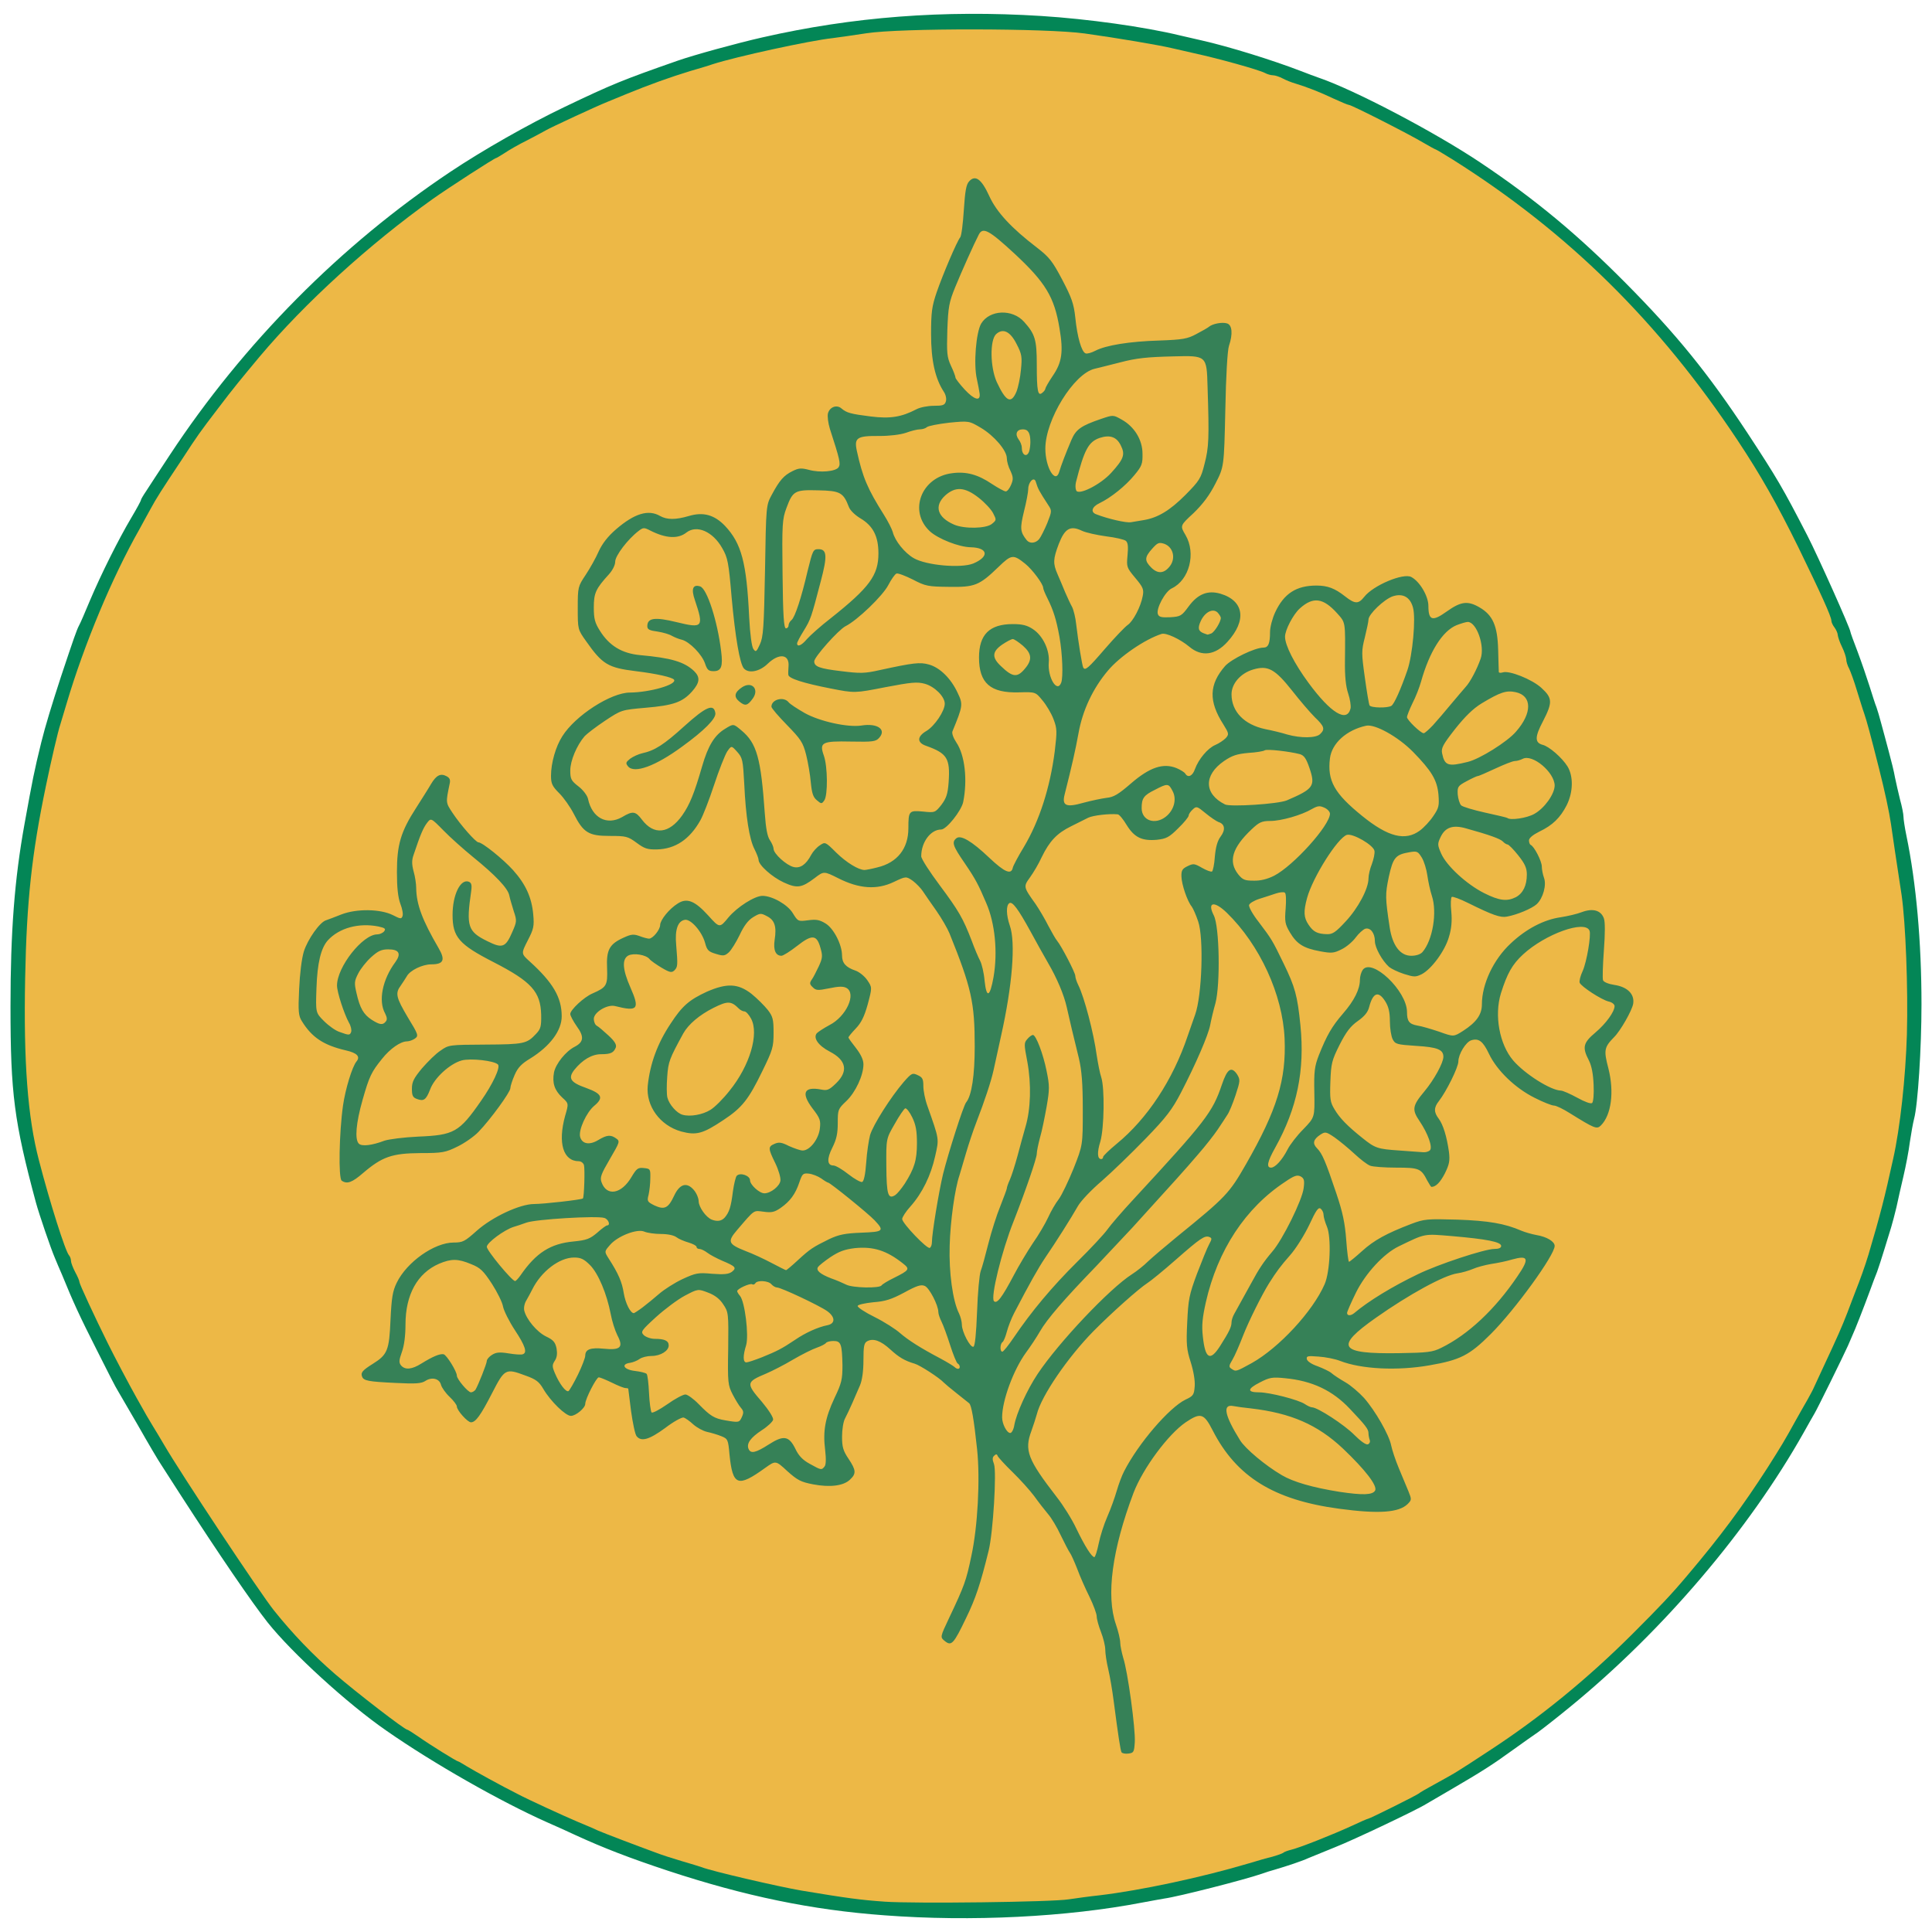 <svg clip-rule="evenodd" fill-rule="evenodd" stroke-linejoin="round" stroke-miterlimit="2" viewBox="0 0 10240 10240" xmlns="http://www.w3.org/2000/svg"><path d="m4687.2 10151.5c-384.47-28.1-737.45-101.2-1146.65-236.07-203.47-67.44-340.62-120.28-490.13-188.85-33.72-15.74-102.3-47.22-151.76-68.58-245.07-109.04-601.43-311.39-849.87-484.51-206.84-142.77-501.37-412.57-629.53-573.32-84.31-106.8-257.43-359.74-464.276-680.12-41.594-65.2-87.685-136.02-101.175-157.38-14.614-21.36-69.698-114.67-122.533-207.97-53.96-92.18-102.299-176.5-107.92-185.49-6.745-8.99-56.208-105.67-110.168-213.59-92.181-182.11-124.782-252.94-184.362-399.08-13.49-30.35-30.352-70.82-38.222-89.93-21.359-49.46-82.063-227.08-100.05-292.28-115.789-430.56-134.899-578.94-134.899-1039.85 0-396.83 21.359-674.5 74.194-966.78 43.843-241.69 50.588-276.54 88.809-432.8 21.359-86.56 56.208-200.1 104.547-348.49 68.574-205.72 83.188-247.32 95.554-270.92 6.745-11.25 32.6-71.95 58.456-133.78 59.581-140.52 151.762-324.88 219.212-438.42 28.104-47.22 50.587-88.81 50.587-93.31 0-3.37 12.366-24.73 26.98-46.09 14.614-22.48 70.822-109.04 125.906-192.23 390.08-592.43 908.32-1115.17 1488.39-1501.879 171.99-114.664 409.19-249.564 601.43-341.745 258.55-123.658 312.51-145.017 601.42-246.191 86.56-30.353 315.89-93.306 449.67-123.658 478.89-109.044 958.91-146.141 1478.27-113.54 247.31 15.738 546.34 57.332 736.32 103.423 28.11 6.745 78.69 17.986 112.42 25.855 145.02 32.601 376.59 104.547 528.35 163.004 33.73 13.49 74.2 28.104 89.94 33.724 187.73 62.953 620.53 290.034 863.35 453.037 290.04 194.48 512.62 379.97 766.68 636.27 268.68 270.93 437.3 478.9 646.39 795.91 156.26 238.32 186.61 290.04 317.02 542.97 55.08 106.8 228.2 493.51 228.2 510.37 0 3.37 16.86 50.59 38.22 105.67 20.24 53.96 48.34 136.03 62.96 182.12 14.61 46.09 30.35 96.67 37.09 112.41 5.62 15.74 16.87 53.96 24.74 84.31 8.99 31.48 25.85 96.68 39.34 146.15 13.5 49.46 29.2 112.41 33.7 140.52 5.6 28.1 18 80.93 27 118.03 10.1 35.98 18 76.44 18 89.94 0 12.36 6.7 58.45 15.7 101.17 51.7 249.56 79.8 563.2 79.8 893.71 0 231.57-19.1 532.85-39.3 607.04-5.6 21.36-15.7 77.57-22.5 123.66-5.6 46.09-21.3 127.03-33.7 179.87-12.4 52.83-29.2 125.9-37.1 164.13-9 37.09-21.4 85.43-28.1 106.79-6.8 21.36-22.5 74.2-35.98 116.91-13.49 43.85-30.36 96.68-38.22 118.04-9 21.36-25.86 67.45-38.23 101.17-32.6 88.81-82.06 214.72-92.18 234.95-4.49 10.12-15.73 35.98-24.73 57.34-23.61 52.83-164.13 338.37-177.62 359.73-5.62 8.99-31.47 55.08-57.33 101.17-290.03 514.87-743.07 1047.72-1234.33 1450.17-76.44 62.95-156.25 124.78-175.37 138.27-20.23 13.49-78.69 55.09-130.4 92.18-110.17 79.82-165.25 114.67-324.88 207.97-65.2 38.22-125.91 73.07-134.9 78.69-49.46 31.48-391.21 193.36-483.39 229.33-58.46 23.61-121.41 49.47-140.52 57.34-33.72 15.73-114.66 42.71-179.87 61.82-17.98 4.5-48.33 14.62-67.45 21.36-94.42 32.6-442.92 121.43-517.11 131.53-17.99 3.4-71.95 12.4-118.04 21.4-396.82 76.4-903.82 102.3-1365.85 67.4zm944.29-118c43.85-6.8 119.16-16.9 168.63-22.5 209.09-23.62 536.22-94.44 786.91-168.64 43.84-13.49 98.93-29.22 123.66-34.85 23.61-6.74 49.46-15.73 56.21-20.23 5.62-5.62 25.85-12.37 43.84-16.86 46.09-11.24 221.46-80.94 319.26-125.91 44.97-21.36 84.31-38.22 87.68-38.22 7.87 0 254.06-122.53 268.68-133.78 5.62-5.62 41.59-25.85 78.69-46.08 123.66-68.58 106.8-57.34 303.52-186.62 360.86-236.07 762.19-591.3 1039.85-921.81 176.5-207.97 293.41-366.47 426.06-572.2 71.95-113.54 88.81-140.52 150.64-252.93 19.11-33.73 46.09-82.07 60.7-106.8 13.49-24.73 29.23-52.83 32.6-61.83 4.5-8.99 26.98-57.33 49.47-106.79 82.06-175.37 98.92-214.72 129.27-292.28 15.74-42.72 37.1-96.68 44.97-118.04 22.48-56.21 49.46-131.53 67.45-191.11 62.95-212.46 85.44-301.27 130.4-505.87 33.72-149.51 65.22-430.55 71.92-629.53 7.9-221.46-5.6-557.58-27-702.6-29.2-192.23-48.29-319.26-56.16-376.59-8.99-61.83-33.72-177.62-62.95-292.29-46.09-183.23-66.33-256.31-78.69-292.28-7.87-21.36-24.74-77.57-39.35-123.66-13.49-46.09-32.6-97.8-40.47-114.66-8.99-15.74-15.74-38.22-15.74-50.59-1.12-11.24-10.11-40.47-22.48-65.2s-21.36-52.84-22.48-62.95c0-9-7.87-26.98-16.87-39.35-8.99-11.24-16.86-28.1-16.86-35.97 0-22.48-56.21-145.02-175.37-390.09-112.41-228.2-198.97-381.09-320.38-564.32-417.07-628.41-898.21-1103.93-1512-1490.641-47.21-29.229-86.56-52.836-88.81-52.836s-31.47-15.738-64.07-34.849c-76.45-46.091-382.22-201.225-395.71-201.225-5.62 0-42.72-15.738-82.06-33.725-73.07-34.849-137.15-59.58-202.35-79.815-20.24-5.621-50.59-17.987-67.45-26.98-16.87-8.993-40.47-16.862-51.71-16.862-11.25 0-30.36-5.621-42.72-12.366-32.6-16.862-245.07-76.443-375.47-104.547-37.1-8.993-89.93-20.235-118.04-26.98-66.32-15.738-284.41-52.835-460.9-77.567-197.86-28.104-915.07-28.104-1090.44-1.124-65.2 10.117-146.14 21.359-179.87 25.856-116.91 12.365-510.37 97.802-635.15 138.271-17.98 6.745-71.94 22.484-118.03 35.973-106.8 32.601-216.97 71.947-342.87 123.658-24.73 10.118-67.45 28.104-95.56 39.346-59.58 23.607-301.27 136.023-326 150.637-9 5.621-53.96 29.229-98.93 52.836-46.09 22.483-100.05 53.96-121.41 68.574-21.36 13.49-41.59 25.855-43.84 25.855-8.99 0-255.19 159.631-336.13 216.961-337.24 240.57-678.99 551.97-917.31 835.25-95.56 114.67-140.52 168.63-220.34 274.3-101.17 132.65-104.54 137.15-191.104 269.8-109.044 164.13-136.024 205.72-167.5 264.18-16.863 31.47-43.842 78.69-58.457 106.79-146.14 257.43-293.406 611.55-385.587 921.81-13.49 46.09-29.228 96.68-33.725 112.42-19.11 55.08-77.567 320.38-111.292 500.25-86.56 460.91-103.422 1198.36-35.973 1574.95 22.484 128.16 25.856 143.89 68.574 302.4 33.725 123.66 112.416 357.48 124.782 369.85 5.621 6.74 10.117 19.11 10.117 29.23 0 8.99 10.118 35.97 22.484 59.58 12.365 22.48 22.483 46.09 22.483 52.83 0 10.12 80.939 184.37 148.389 320.39 34.849 70.82 112.416 218.09 154.01 292.28 21.359 37.1 44.967 79.82 53.96 95.55 8.993 15.74 24.731 41.6 34.849 58.46 10.117 15.74 35.973 59.58 57.332 95.56 88.809 152.88 509.248 786.91 582.318 877.96 98.92 123.66 206.84 236.08 323.76 337.25 114.66 98.93 368.72 294.53 382.21 294.53 3.37 0 30.35 16.87 59.58 37.1 64.08 44.97 203.47 131.53 211.34 131.53 2.25 0 23.61 12.36 47.22 26.98 37.1 22.48 180.99 102.3 268.67 146.14 57.33 30.35 243.95 115.79 318.14 147.26 40.47 16.86 88.81 37.1 106.8 46.09 33.72 14.62 198.97 77.57 303.52 115.79 31.48 12.37 94.43 32.6 140.52 46.09s94.43 28.11 106.79 32.6c50.59 20.24 403.58 102.3 528.36 123.66 242.82 40.52 312.52 49.42 438.42 58.42 168.63 11.3 812.77 2.3 910.57-12.3z" fill="#038656" fill-rule="nonzero"/><path d="m4687.28 10079.1c-125.91-9-195.6-18-438.42-58.5-124.79-21.32-477.77-103.38-528.36-123.61-12.36-4.5-60.7-19.11-106.79-32.6s-109.05-33.73-140.53-46.09c-104.54-38.23-269.79-101.18-303.52-115.79-17.98-9-66.32-29.23-106.79-46.09-74.2-31.48-260.81-116.92-318.14-147.27-87.68-43.84-231.58-123.66-268.68-146.14-23.6-14.61-44.96-26.98-47.21-26.98-7.87 0-147.26-86.56-211.34-131.53-29.23-20.23-56.21-37.09-59.58-37.09-13.49 0-267.55-195.61-382.22-294.53-116.91-101.18-224.83-213.59-323.76-337.25-73.07-91.06-493.503-725.09-582.311-877.97-21.359-35.97-47.215-79.82-57.333-95.56-10.117-16.86-25.855-42.71-34.849-58.45-8.993-15.74-32.6-58.46-53.959-95.56-41.594-74.19-119.161-221.45-154.01-292.28-67.45-136.02-148.39-310.27-148.39-320.38 0-6.75-10.117-30.36-22.483-52.84-12.366-23.61-22.483-50.59-22.483-59.58 0-10.12-4.497-22.48-10.117-29.23-19.111-19.11-102.299-282.16-159.631-503.62-59.581-227.08-82.064-521.61-73.071-967.9 7.869-404.7 34.849-656.51 110.168-1017.37 28.104-136.02 64.077-290.03 76.443-326.01 4.497-15.74 20.235-66.32 33.725-112.41 92.181-310.27 239.446-664.38 385.587-921.81 14.614-28.11 41.594-75.32 58.456-106.8 31.477-58.46 58.457-100.05 167.5-264.18 86.558-132.65 89.938-137.15 191.108-269.8 79.82-105.67 124.78-159.63 220.33-274.29 238.33-283.29 580.07-594.68 917.32-835.25 80.94-57.336 327.13-216.967 336.13-216.967 2.24 0 22.48-12.365 43.84-25.855 21.36-14.614 75.32-46.091 121.41-68.574 44.96-23.608 89.93-47.215 98.92-52.836 24.73-14.614 266.43-127.03 326.01-150.637 28.1-11.242 70.82-29.228 95.55-39.346 125.91-51.711 236.08-91.057 342.87-123.658 46.09-13.49 100.05-29.228 118.04-35.973 124.78-40.47 518.24-125.906 635.15-138.272 33.73-4.496 114.66-15.738 179.87-25.855 176.49-28.104 958.91-26.98 1157.88 1.124 177.62 24.731 394.58 61.829 460.91 77.567 28.1 6.745 80.94 17.987 118.03 26.98 130.41 28.104 342.87 87.684 375.47 104.547 12.37 6.745 31.48 12.366 42.72 12.366s34.85 7.869 51.71 16.862c16.87 8.993 47.22 21.359 67.45 26.98 65.21 20.235 129.28 44.966 202.35 79.815 39.35 17.987 76.44 33.725 82.07 33.725 13.49 0 319.26 155.134 395.7 201.225 32.6 19.111 61.83 34.849 64.08 34.849s41.59 23.607 88.81 52.835c613.79 386.708 1094.93 862.228 1511.99 1490.638 121.41 183.24 207.97 336.12 320.39 564.33 119.16 245.07 175.37 367.6 175.37 390.08 0 7.87 7.87 24.73 16.86 35.98 8.99 12.36 16.86 30.35 16.86 39.34 1.13 10.12 10.12 38.22 22.49 62.95 12.36 24.74 21.36 53.96 22.48 65.21 0 12.36 6.74 34.85 15.74 50.58 7.87 16.87 26.98 68.58 40.47 114.67 14.61 46.09 31.47 102.3 39.34 123.66 12.37 35.97 32.6 109.04 78.69 292.28 29.23 114.66 54.01 230.45 62.91 292.28 7.9 58.45 29.3 198.98 56.3 376.59 21.3 147.27 34.8 493.51 28.1 738.58-6.8 227.08-36 496.88-73.1 661-44.98 204.6-67.46 293.41-130.41 505.88-17.99 59.58-44.97 134.9-67.45 191.1-7.87 21.36-29.23 75.32-44.97 118.04-30.35 77.57-47.21 116.91-129.28 292.28-22.48 49.47-44.96 97.8-49.46 106.8-3.37 8.99-19.11 37.09-32.6 61.83-14.62 24.73-41.6 73.07-60.71 106.79-61.83 112.42-78.69 139.4-150.63 252.94-132.65 205.72-249.57 364.23-426.06 572.19-83.19 98.93-142.77 161.89-291.16 310.27-240.57 239.45-487.88 440.67-748.69 611.55-196.73 129.28-179.87 118.03-303.52 186.61-37.1 20.23-73.07 40.47-78.7 46.09-14.61 11.24-260.8 133.77-268.67 133.77-3.37 0-42.72 16.87-87.68 38.22-97.81 44.97-273.17 114.67-319.27 125.91-17.98 4.5-38.22 11.24-43.84 16.86-6.74 4.5-32.6 13.49-56.21 20.24-24.73 5.62-79.81 21.36-123.65 34.85-252.94 75.32-575.57 143.87-792.54 169.77-52.83 5.6-125.9 15.7-163 21.3-86.56 14.6-816.14 23.6-978.02 12.4z" fill="#edb846" fill-rule="nonzero"/><path d="m5944.32 9287.47c-5.68-10.21-17.02-83.93-41.97-274.48-6.81-53.31-19.28-127.04-28.36-165.6-9.07-37.43-15.88-83.94-15.88-104.35 0-19.28-10.2-61.25-22.68-93.01s-22.69-69.19-22.69-82.8-17.01-60.11-38.56-104.35c-21.55-43.1-51.04-110.02-64.65-147.45-14.75-37.43-31.76-75.99-38.56-85.07-6.81-9.07-28.36-51.04-48.78-93-19.28-41.97-49.9-93.01-68.05-113.43-17.02-20.41-49.91-62.38-72.59-94.14-22.69-30.62-74.86-88.47-115.69-128.17-39.7-38.56-74.86-77.12-78.27-85.06-3.4-10.21-9.07-10.21-18.14-1.14-10.21 9.08-10.21 20.42-1.14 44.24 14.75 39.7-4.53 364.09-28.35 459.36-43.1 175.81-69.19 254.07-120.23 358.42-65.79 137.24-77.13 148.58-112.29 120.23-24.96-20.42-24.96-20.42 22.68-121.36 81.67-172.41 90.74-197.36 117.96-327.8 34.03-155.39 47.64-408.32 30.63-568.25-17.02-158.79-29.49-231.38-41.97-242.73-5.67-4.53-35.16-28.35-66.92-53.3-30.62-23.82-61.25-49.91-68.05-56.72-21.55-23.82-125.9-91.87-154.26-99.81-51.04-14.74-83.93-34.02-129.3-75.99-49.91-45.37-89.61-60.12-121.36-43.1-17.02 9.07-20.42 24.95-20.42 100.94 0 57.85-6.81 105.49-18.15 132.71-10.21 23.82-28.35 65.79-40.83 94.14-12.48 28.36-29.49 64.65-38.56 81.67-9.08 15.87-15.88 58.98-15.88 96.41 0 54.44 5.67 74.86 34.02 116.82 40.83 61.25 41.97 79.4 7.94 111.16-34.03 32.89-105.48 41.96-195.09 24.95-64.65-12.48-82.79-21.55-137.24-70.32-61.25-56.71-61.25-56.71-116.82-17.02-146.32 105.49-172.41 95.28-189.42-71.45-6.81-78.26-9.08-82.8-43.1-96.41-19.29-7.94-53.31-18.15-74.86-22.69-21.55-4.53-54.45-22.68-73.73-39.7-18.14-17.01-41.96-34.02-51.04-36.29-9.07-3.4-54.44 21.55-98.68 55.58-83.93 61.25-125.9 73.72-150.85 43.1-7.94-9.08-20.42-69.19-29.49-133.84-7.94-63.52-14.74-116.83-14.74-117.96-1.14-2.27-7.94-3.41-14.75-3.41-7.94 0-39.7-12.47-71.46-28.35-30.62-14.75-62.38-28.36-70.32-28.36-12.48 0-71.46 114.56-71.46 140.65 0 21.55-49.9 63.51-75.99 63.51-28.35 0-107.75-77.12-146.32-142.91-22.68-38.56-38.56-51.04-96.41-71.45-103.21-38.57-108.88-35.17-174.67 93-61.25 119.1-87.33 155.39-112.29 155.39-18.14 0-74.86-63.51-74.86-83.93 0-7.94-17.01-30.63-38.56-51.04-21.55-20.42-41.97-49.91-45.37-63.52-7.94-32.89-47.64-43.1-81.67-21.55-21.54 14.75-51.04 17.01-161.06 11.34-142.91-6.8-167.86-11.34-175.8-34.02-7.94-20.42 2.27-32.9 56.71-66.92 78.26-48.78 87.34-71.46 94.14-233.66 5.67-117.96 11.34-151.98 32.89-196.22 53.31-110.02 199.63-213.23 301.71-213.23 48.77 0 58.98-5.68 122.5-62.39 82.8-73.72 229.11-141.78 303.97-141.78 51.04 0 250.67-22.68 258.61-29.49 6.8-6.8 11.34-155.39 5.67-176.94-3.4-11.34-15.88-20.41-27.22-20.41-82.8 0-112.29-96.41-72.59-240.46 19.28-65.79 19.28-65.79-15.88-97.55-40.84-38.56-53.31-77.12-43.1-132.7 9.07-45.37 62.38-112.29 110.02-136.11 47.63-24.95 51.04-53.31 10.2-108.89-18.14-26.08-34.02-55.57-34.02-64.65 0-21.55 72.59-89.6 117.96-108.88 74.86-32.9 80.53-41.97 77.13-133.84-4.54-97.55 12.47-128.17 88.47-162.2 39.69-18.15 52.17-19.28 83.93-7.94 20.42 7.94 43.1 13.61 49.91 13.61 20.41 0 58.98-47.64 58.98-72.59 1.13-27.22 47.63-85.07 93-113.42 48.77-31.76 90.74-14.75 161.06 62.38 61.25 68.05 61.25 68.05 107.76 11.34 46.5-55.58 139.51-114.55 180.34-114.55 52.17 0 133.84 46.5 161.06 91.87 27.22 44.23 28.36 44.23 81.67 37.43 43.1-5.67 60.11-2.27 91.87 17.01 43.1 26.09 87.34 112.29 87.34 170.14 0 39.69 20.41 62.38 70.32 79.39 20.41 6.81 48.77 29.49 63.52 51.04 26.08 38.57 26.08 38.57 2.26 128.17-18.14 65.79-35.16 98.68-63.51 128.17-21.55 22.69-38.57 43.1-38.57 47.64 0 3.4 18.15 28.35 39.7 55.58 26.09 34.02 39.7 62.38 39.7 86.2 0 58.98-41.97 148.58-90.74 195.09-44.24 41.96-45.37 45.36-45.37 116.82 0 55.58-6.8 86.2-28.35 129.3-30.63 60.12-28.36 95.28 5.67 95.28 11.34 0 46.5 20.42 79.39 46.5 31.76 24.96 64.65 43.11 72.59 40.84 9.08-3.41 17.02-39.7 21.55-103.22 3.41-53.31 13.61-119.09 20.42-145.18 15.88-54.44 110.02-201.89 178.07-281.29 41.97-47.64 46.51-49.91 74.86-36.3 24.96 11.35 29.49 20.42 29.49 57.85 0 24.95 9.08 71.46 21.56 105.48 63.51 180.35 62.38 171.27 40.83 266.55-22.69 102.08-68.06 195.09-130.44 265.41-24.95 27.22-44.23 57.85-44.23 66.92 0 22.68 132.7 161.06 146.31 153.12 6.81-3.4 11.34-17.01 11.34-30.62 0-45.37 36.3-265.41 58.98-360.69 27.23-108.89 107.76-362.95 122.5-379.97 29.49-36.29 45.37-142.91 45.37-297.17 0-231.38-17.01-309.64-133.84-598.87-10.21-24.96-40.83-78.27-69.19-119.1-28.35-39.7-60.11-86.2-71.45-103.21-10.21-15.88-34.03-40.84-53.31-55.58-36.3-24.95-36.3-24.95-100.95 5.67-89.6 43.1-183.75 36.3-293.77-19.28-77.12-38.57-77.12-38.57-125.9-1.14-69.18 52.18-93 55.58-164.46 22.69-61.25-28.36-132.71-91.87-132.71-119.1 0-7.94-10.2-34.02-21.55-56.71-27.22-52.17-46.5-172.4-54.44-347.07-6.8-125.9-9.07-137.25-37.43-169-30.62-34.03-30.62-34.03-53.31-1.14-11.34 18.15-43.1 97.55-69.19 176.94-26.08 79.4-58.98 163.33-72.59 187.15-56.71 100.95-132.7 151.99-230.25 154.26-49.9 1.13-66.92-4.54-107.75-35.16-46.5-34.03-55.58-36.3-142.91-36.3-111.16 0-139.51-17.01-190.55-117.96-18.15-35.16-52.18-83.93-76-107.75-37.43-37.43-44.23-51.04-44.23-93.01 0-68.05 24.95-155.39 60.11-209.83 68.06-108.89 257.47-231.39 358.42-231.39 105.48-1.13 249.53-41.96 233.65-68.05-7.94-12.48-90.74-31.76-203.03-45.37-147.45-18.15-176.94-36.3-263.14-158.79-44.23-62.39-44.23-62.39-44.23-175.81 0-111.15 1.13-114.56 41.96-175.81 22.69-34.02 54.45-90.73 69.19-124.76 19.28-41.97 48.77-79.4 91.87-116.83 97.55-83.93 171.27-106.62 233.66-70.32 36.29 20.41 82.79 20.41 151.98 0 76-22.68 134.98-6.81 191.69 52.17 87.33 93.01 114.56 193.96 128.17 484.32 4.54 89.61 13.61 157.66 22.68 169 12.48 17.02 15.88 14.75 34.03-24.95s21.55-87.34 27.22-391.31c5.67-345.94 5.67-345.94 36.3-402.65 40.83-76 63.51-102.09 110.02-124.77 31.76-15.88 45.37-17.01 85.07-6.8 60.11 17.01 144.04 9.07 158.79-13.62 11.34-18.14 6.8-39.69-46.51-204.16-9.07-29.49-13.61-65.78-10.2-80.53 9.07-35.16 47.63-48.77 72.59-26.09 27.22 22.69 47.64 28.36 155.39 41.97 102.08 12.48 161.06 3.4 241.59-38.56 19.28-10.21 60.11-18.15 91.87-18.15 46.51 0 57.85-3.4 63.52-22.69 4.54-13.61 0-35.16-10.21-51.04-46.5-70.32-68.05-166.73-68.05-306.24 0-116.83 4.53-147.45 29.49-221.18 32.89-95.27 107.75-271.08 124.76-291.49 6.81-7.94 14.75-72.6 19.29-144.05 6.8-102.08 12.47-136.11 28.35-153.123 32.89-36.296 65.79-11.343 106.62 78.263 38.56 85.07 117.96 170.13 252.93 273.35 65.79 51.04 81.67 71.46 133.84 170.13 49.91 95.28 61.25 127.04 69.19 200.76 10.21 102.08 32.89 181.48 54.44 189.42 7.94 3.4 31.76-3.4 51.05-13.61 56.71-29.49 182.61-49.91 339.13-54.44 125.9-4.54 149.72-9.08 196.22-34.03 30.63-15.88 60.12-32.89 66.92-38.56 20.42-17.02 71.46-26.09 96.41-18.15 27.23 7.94 31.76 55.58 10.21 119.09-7.94 23.82-15.88 157.66-19.28 340.27-6.81 300.57-6.81 300.57-52.18 389.05-31.75 62.38-65.78 107.75-115.69 156.52-72.59 66.92-72.59 66.92-43.1 116.83 56.71 96.41 20.42 238.19-72.59 282.42-35.16 15.88-85.07 108.89-73.72 137.24 5.67 14.75 19.28 18.15 65.78 15.88 54.44-3.4 60.11-6.8 97.55-57.84 48.77-65.79 100.94-86.21 167.86-66.92 125.9 37.43 140.65 141.78 37.43 255.2-64.65 71.46-137.24 80.53-201.89 26.09-48.77-40.84-124.77-76-147.45-68.06-88.47 28.36-222.31 120.23-284.7 195.09-79.39 94.14-133.83 209.83-155.39 331.2-17.01 93-34.02 167.86-73.72 325.52-14.75 58.98 7.94 69.19 99.81 43.1 41.97-11.34 96.41-22.68 122.5-26.08 37.43-3.41 62.38-18.15 130.44-77.13 98.67-85.07 170.13-108.89 240.45-80.53 21.55 9.07 43.1 22.68 46.51 29.49 14.74 23.82 38.56 12.47 51.04-23.82 19.28-53.31 68.05-111.16 107.75-128.17 19.28-7.94 44.24-24.95 55.58-36.29 18.15-20.42 17.01-24.96-12.48-72.6-79.39-123.63-75.99-212.1 9.07-309.64 34.03-37.43 157.66-97.55 203.03-97.55 26.09 0 35.16-21.55 35.16-82.8 0-26.08 12.48-72.59 27.23-104.34 46.5-99.82 112.29-141.79 218.9-141.79 58.98 0 97.55 14.75 150.86 56.72 53.31 41.96 71.45 41.96 102.08 3.4 47.64-61.25 207.56-128.17 249.53-105.48 45.37 23.82 90.74 102.08 90.74 153.12 0 78.26 21.55 83.93 97.54 29.49 74.86-53.31 111.16-57.85 173.54-21.55 70.32 40.83 95.27 97.54 98.68 224.58 1.13 58.98 3.4 112.28 3.4 117.96 1.14 4.53 9.08 5.67 20.42 2.26 32.89-12.47 156.52 36.3 206.43 82.8 57.84 53.31 58.98 76 6.8 176.94-43.1 81.67-43.1 112.29-2.26 123.64 35.16 7.93 104.34 69.18 132.7 114.55 31.76 52.18 30.62 136.11-4.54 206.43-34.02 65.79-73.72 105.49-145.18 139.51-34.03 17.02-54.44 34.03-54.44 46.51 0 11.34 4.54 21.55 9.07 23.82 18.15 6.8 58.98 86.2 58.98 114.56 0 15.87 5.67 43.1 11.34 58.98 14.75 38.56-4.53 108.88-38.56 140.64-24.95 22.69-102.08 55.58-157.66 65.79-34.02 6.8-75.99-7.94-204.16-71.46-43.1-21.55-82.8-36.3-88.47-32.89-4.54 3.4-6.81 38.56-2.27 77.12 4.54 49.91 1.14 90.74-12.48 134.98-20.41 72.59-91.87 170.13-144.04 197.36-32.9 15.87-39.7 15.87-94.14-1.14-31.76-10.21-66.92-27.22-79.4-37.43-36.3-32.89-74.86-102.08-74.86-136.11 0-44.23-24.95-74.86-52.18-65.78-11.34 4.53-34.02 24.95-49.9 46.5s-48.77 49.91-74.86 62.38c-40.83 20.42-53.31 21.55-113.42 10.21-87.34-15.88-123.64-38.56-159.93-99.81-26.09-44.24-28.36-57.85-22.69-127.03 3.41-44.24 2.27-80.54-4.53-83.94-5.67-4.53-27.22-2.27-47.64 4.54-19.28 6.8-58.98 19.28-87.34 28.36-28.35 9.07-52.17 23.81-54.44 32.89-2.27 10.2 20.42 51.04 51.04 89.6 70.32 93.01 72.59 97.55 131.57 218.91 61.25 125.9 73.73 171.27 89.6 328.93 23.82 238.19-17.01 438.95-133.83 648.78-41.97 74.86-47.64 105.48-21.55 105.48 21.55 0 58.98-40.83 87.33-96.41 12.48-24.95 49.91-73.72 83.93-107.75 60.12-62.38 60.12-62.38 57.85-192.82-2.27-113.42 1.14-139.51 23.82-198.49 41.97-105.48 69.19-153.12 128.17-221.18 60.11-69.18 89.6-129.3 89.6-179.2 0-17.02 6.81-40.84 14.75-52.18 47.64-65.78 233.65 110.02 234.78 222.31 0 49.91 11.35 64.65 54.45 72.59 23.82 3.4 75.99 19.28 116.82 32.89 76 27.23 76 27.23 125.9-4.53 70.33-45.37 99.82-86.2 99.82-140.65 0-107.75 61.24-238.19 153.12-323.25 81.66-77.13 175.8-125.91 264.27-138.38 36.3-5.67 86.21-17.01 112.29-27.22 57.85-21.55 100.95-10.21 116.83 32.89 6.8 18.15 6.8 79.4 0 170.13-5.67 77.13-7.94 148.59-4.54 157.66 3.41 10.21 29.49 20.42 58.98 24.96 70.33 10.21 108.89 48.77 100.95 99.81-5.67 35.16-68.05 145.18-102.08 178.07-52.18 53.31-54.44 69.19-29.49 164.47 31.76 124.76 15.88 247.26-39.7 302.84-21.55 21.55-34.03 15.88-165.6-65.79-34.02-21.55-71.45-39.69-82.8-39.69-11.34 0-57.84-18.15-102.08-40.84-103.21-51.04-200.76-145.18-242.72-233.65-31.76-66.92-54.45-83.93-94.15-71.46-28.35 9.08-68.05 73.73-68.05 112.29 0 30.63-63.52 158.8-103.21 209.84-27.23 34.02-27.23 58.98-1.14 93 23.82 31.76 43.1 95.28 54.44 175.81 5.67 47.64 2.27 65.79-21.55 114.56-24.95 47.64-47.63 71.45-71.45 71.45-2.27 0-11.34-14.74-21.55-32.89-32.9-64.65-43.1-69.19-164.47-69.19-61.25 0-123.63-4.53-138.37-10.21-15.88-5.67-52.18-34.02-83.94-63.51-30.62-28.36-77.12-66.92-104.35-86.2-45.37-30.63-49.9-31.76-75.99-14.75-37.43 24.95-43.1 46.5-17.01 72.59 27.22 27.22 45.37 70.32 102.08 239.33 34.02 100.94 45.37 156.52 52.17 246.12 4.54 63.52 11.34 115.7 14.75 115.7 3.4 0 35.16-26.09 69.18-56.72 63.52-57.84 130.44-94.14 260.88-144.04 69.19-26.09 83.93-27.23 243.86-22.69 164.46 5.67 251.8 20.42 340.27 58.98 19.28 7.94 54.44 18.15 79.4 22.69 54.44 9.07 96.41 34.02 96.41 57.84 0 48.78-209.84 338.01-338.01 466.17-113.42 113.43-162.19 138.38-326.65 166.74-169.01 29.49-359.56 20.41-472.98-23.82-26.09-10.21-77.13-20.42-113.43-22.69-57.84-4.53-65.78-3.4-62.38 13.61 2.27 11.35 26.09 27.22 56.71 37.43 29.49 11.34 63.52 27.22 73.73 36.3 11.34 10.21 44.24 31.76 73.73 48.77 28.35 15.88 72.59 54.44 98.67 82.8 60.12 68.05 133.84 197.36 144.05 251.8 4.54 22.68 22.69 78.26 40.83 121.36 18.15 44.24 40.84 98.68 51.04 122.5 17.02 41.97 17.02 45.37-4.53 66.92-46.51 45.37-151.99 53.31-362.96 24.95-345.94-46.5-544.43-169-670.33-415.13-46.5-90.74-63.52-96.41-142.91-43.1-93.01 63.52-226.85 243.86-276.76 374.3-113.42 300.57-146.31 544.43-93.01 697.55 12.48 36.3 22.69 79.4 22.69 96.41 0 15.88 7.94 52.18 15.88 80.53 23.82 70.33 65.79 378.84 61.25 446.89-3.41 52.18-5.67 56.71-34.03 60.12-15.88 2.27-32.89-1.14-36.29-6.81zm-121.37-1104.74c7.94-39.7 28.36-104.35 46.51-145.18 18.14-40.84 39.69-102.09 49.9-137.25s27.22-80.53 38.57-102.08c75.99-148.58 239.32-338 325.52-379.97 41.97-19.28 45.37-26.08 48.77-71.45 2.27-30.63-6.8-81.67-21.55-128.17-21.55-66.92-23.82-94.14-18.14-209.84 5.67-121.36 10.2-146.31 52.17-258.6 26.09-68.05 54.44-138.38 64.65-156.53 14.75-27.22 14.75-31.75 0-37.42-23.82-9.08-46.5 5.67-176.94 120.22-65.79 57.85-133.84 113.43-151.99 124.77-44.23 28.36-188.28 156.52-284.69 254.07-136.11 138.38-276.75 343.67-300.57 441.22-5.67 20.41-18.15 58.97-28.36 87.33-38.56 103.22-20.41 150.85 133.84 350.48 34.03 43.1 81.67 119.09 104.35 167.87 45.37 94.14 81.67 150.85 95.28 150.85 4.54 0 14.74-31.76 22.68-70.32zm1465.43-282.43c13.61-24.95-52.17-110.02-170.13-222.31-134.98-127.03-275.62-188.28-488.86-213.23-34.02-3.41-75.99-9.08-93-12.48-57.85-11.34-46.51 48.77 36.29 181.48 27.22 44.23 133.84 133.84 221.18 184.88 61.25 36.29 164.46 65.78 306.24 88.47 122.5 18.15 174.67 17.01 188.28-6.81zm-2918.38-127.03c7.94-9.08 9.07-39.7 3.4-88.47-12.48-99.81 0-169 49.91-275.62 37.43-78.26 41.96-97.54 41.96-173.54-2.26-112.29-7.94-128.17-47.63-128.17-18.15 0-35.16 4.54-39.7 10.21-3.41 5.67-24.96 17.01-47.64 24.95-23.82 7.94-80.53 36.3-127.03 63.52-45.37 27.22-110.03 60.12-141.78 73.73-107.76 45.37-108.89 51.04-22.69 150.85 35.16 41.97 61.25 82.8 58.98 94.14-2.27 10.21-29.49 36.3-60.11 55.58-60.12 39.7-81.67 70.32-70.32 98.68 11.34 27.22 37.43 21.55 106.61-22.69 79.4-51.04 107.76-46.5 141.78 22.69 17.02 36.29 38.57 58.98 76 79.39 61.24 34.03 62.38 34.03 78.26 14.75zm2890.03-140.65c-3.41-9.07-6.81-26.08-6.81-36.29 0-21.55-14.74-40.84-98.68-129.3-91.87-97.55-199.62-148.59-343.67-162.2-66.92-6.81-81.66-4.54-133.84 22.68-66.92 34.03-68.05 52.18-3.4 52.18 55.58 0 209.83 39.7 242.72 62.38 13.62 9.08 30.63 17.02 37.43 17.02 29.49 0 172.41 93 224.58 146.31 32.9 32.9 61.25 53.31 71.46 49.91 9.07-3.41 13.61-13.61 10.21-22.69zm-1883.97-79.39c11.35-62.39 66.92-186.02 123.64-271.08 111.15-166.74 381.1-452.56 500.19-528.56 24.96-15.88 63.52-46.5 85.07-68.05 21.55-20.42 90.74-79.4 153.12-130.44 259.74-210.97 276.76-229.11 365.23-383.37 165.59-289.23 214.37-449.16 205.29-666.93-10.21-233.65-131.57-496.79-306.24-666.93-66.92-64.65-105.48-57.85-69.19 13.61 30.63 58.98 35.16 365.22 9.07 465.04-11.34 39.7-23.81 93-28.35 117.96-10.21 52.17-74.86 203.03-154.26 356.15-46.5 89.6-77.12 130.43-189.41 246.13-73.73 75.99-176.94 175.8-230.25 222.31-53.31 45.37-111.16 105.48-127.04 133.83-37.43 65.79-117.96 192.83-172.4 272.22-37.43 55.58-81.67 133.84-165.6 294.9-14.74 28.36-31.76 72.59-38.56 98.68-6.81 26.09-17.02 51.04-22.69 54.44-13.61 9.08-14.74 51.05-1.13 51.05 5.67 0 32.89-34.03 61.25-76 93-137.24 201.89-267.68 335.73-400.38 72.59-71.46 144.05-148.59 159.93-171.27 15.88-22.69 77.12-94.14 137.24-158.8 384.5-416.26 419.66-461.63 469.57-609.08 28.36-83.93 49.91-98.68 80.53-54.44 17.02 28.35 17.02 34.02-7.94 110.02-14.74 44.23-34.02 91.87-44.23 105.48-9.08 14.75-31.76 48.77-49.91 76-18.15 27.22-65.78 88.47-106.62 134.97-66.92 78.26-117.96 134.97-345.94 385.64-43.1 46.5-130.44 138.37-192.82 205.29-170.13 175.81-260.87 281.29-297.17 344.81-18.15 31.76-52.17 82.8-74.86 113.43-65.78 90.73-125.9 252.93-125.9 342.54 0 35.16 24.96 82.79 43.1 82.79 7.94 0 18.15-19.28 21.55-41.96zm-1443.88-43.1c10.21-22.69 9.08-31.76-4.53-47.64-10.21-11.34-29.49-43.1-44.24-71.46-24.95-48.77-27.22-61.25-23.82-243.86 2.27-187.15 1.14-192.82-26.08-233.65-18.15-28.36-44.24-48.77-80.54-62.38-53.3-20.42-53.3-20.42-122.49 15.88-38.57 20.41-106.62 71.45-153.12 113.42-79.4 72.59-82.8 78.26-64.66 96.41 11.35 10.21 36.3 19.28 57.85 19.28 52.17 0 73.73 10.21 73.73 35.16 0 28.36-43.1 55.58-90.74 55.58-22.69 0-51.04 6.81-63.52 15.88s-35.16 18.15-49.91 20.41c-51.04 6.81-34.02 36.3 24.96 43.11 29.49 3.4 57.84 10.2 62.38 15.88 4.54 4.53 10.21 49.9 12.48 100.94 2.26 51.04 9.07 97.55 13.61 103.22 5.67 4.53 41.96-14.75 82.8-43.1 39.69-28.36 83.93-52.18 96.41-52.18 11.34 0 44.23 23.82 71.45 52.18 60.12 61.24 80.53 74.86 140.65 85.06 72.59 12.48 73.72 11.35 87.33-18.14zm-1412.12-144.05c14.75-24.96 60.12-138.38 60.12-153.12 0-7.94 12.47-22.69 27.22-31.76 21.55-13.61 39.7-15.88 88.47-7.94 34.02 5.67 66.92 7.94 74.86 4.54 24.95-7.94 13.61-44.24-41.97-128.17-30.62-46.51-57.85-102.08-62.38-123.64-3.41-22.68-30.63-77.12-58.98-121.36-45.37-69.19-61.25-85.06-110.02-104.35-70.33-29.49-105.49-29.49-170.14-2.27-114.56 49.91-178.07 163.33-178.07 322.13 0 58.98-6.81 112.29-19.28 146.31-15.88 44.24-15.88 55.58-4.54 70.33 21.55 24.95 56.71 22.68 108.89-10.21 62.38-38.57 97.54-52.18 116.82-48.77 15.88 3.4 70.32 90.73 70.32 113.42 0 18.15 58.98 88.47 74.86 88.47 7.94 0 18.15-6.81 23.82-13.61zm543.3-80.53c21.55-44.24 38.56-89.61 38.56-99.81 0-34.03 27.23-44.24 97.55-37.43 89.6 9.07 106.62-6.81 72.59-71.46-12.48-24.95-28.36-74.86-35.16-112.29-20.42-106.62-65.79-215.5-110.02-259.74-31.76-31.76-48.77-39.7-83.94-39.7-78.26 0-174.67 73.73-222.31 170.14-7.94 15.88-21.55 40.83-30.62 56.71-10.21 15.88-14.75 39.7-11.34 54.44 11.34 46.5 66.92 113.43 115.69 137.24 38.56 18.15 48.77 30.63 55.58 63.52 4.53 27.22 2.26 47.64-9.08 64.65-14.74 22.69-14.74 30.63 0 65.79 23.82 56.71 58.98 103.21 72.59 95.27 5.67-4.53 28.36-43.1 49.91-87.33zm3571.7-61.25c145.19-81.67 323.26-274.49 385.64-417.4 29.49-66.92 36.3-248.4 12.48-305.11-10.21-23.82-18.15-52.17-18.15-63.51 0-11.35-6.8-24.96-14.74-31.76-12.48-10.21-24.95 7.94-61.25 86.2-26.09 54.44-71.46 127.03-102.08 161.06-48.77 55.58-70.32 83.93-111.16 148.58-37.43 60.12-106.61 198.5-137.24 276.76-19.28 49.9-44.23 107.75-56.71 128.16-19.28 31.76-19.28 38.57-4.54 47.64 23.82 15.88 22.69 15.88 107.75-30.62zm-1548.23 20.42c0-6.81-4.53-14.75-11.34-18.15-5.67-3.41-23.82-47.64-39.7-97.55-15.88-49.9-36.29-105.48-45.37-123.63-9.07-18.15-17.01-40.83-17.01-51.04 0-36.29-47.64-128.17-71.46-138.37-19.28-9.08-41.96-2.27-110.02 35.16-68.05 36.29-100.94 46.5-163.33 51.04-43.1 4.53-80.53 12.47-82.8 19.28-2.26 6.8 38.57 34.03 89.61 58.98 52.17 26.09 112.29 64.65 134.97 85.07 43.1 37.43 108.89 79.39 214.37 134.97 34.03 18.15 66.92 38.56 73.73 44.24 13.61 13.61 28.35 13.61 28.35 0zm-1048.03-51.04c78.26-31.76 105.49-45.37 174.67-91.88 54.45-37.43 121.37-68.05 173.54-78.26 41.97-9.07 39.7-44.24-3.4-74.86-41.97-29.49-243.86-124.77-265.41-124.77-7.94 0-21.55-7.93-29.49-17.01-15.88-19.28-74.86-22.68-85.07-5.67-4.54 6.8-11.34 9.07-17.01 5.67-11.34-6.8-79.4 23.82-79.4 36.3 0 4.53 6.81 15.87 14.75 24.95 26.08 30.62 47.63 208.7 32.89 260.87-18.15 57.85-17.01 91.88 1.13 91.88 7.94 0 45.37-12.48 82.8-27.22zm2428.4-60.12c47.64-74.86 60.11-100.95 60.11-124.77 0-11.34 6.81-31.75 14.75-45.36 35.16-63.52 63.51-115.7 89.6-162.2 40.83-75.99 65.79-113.42 111.16-166.73 55.57-63.52 159.92-275.62 166.73-336.87 5.67-41.97 2.27-52.18-15.88-62.38-18.15-9.08-34.03-4.54-81.66 28.35-210.97 138.38-358.42 362.96-420.81 638.58-18.14 81.66-22.68 123.63-15.88 181.47 12.48 119.1 38.57 133.84 91.88 49.91zm1171.66 10.21c141.78-69.19 285.83-204.16 403.79-378.84 64.65-94.14 58.98-113.42-27.22-89.6-29.49 9.07-79.4 19.28-111.16 23.82-32.89 5.67-75.99 17.01-96.41 26.09-21.55 9.07-58.98 20.41-83.93 23.82-70.32 10.2-255.2 111.15-432.14 235.92-218.91 154.25-195.09 191.68 120.23 187.14 155.38-2.26 181.47-5.67 226.84-28.35zm-2460.15-191.69c3.4-100.94 12.47-197.35 19.28-215.5 6.81-17.01 24.95-82.8 40.83-146.32 15.88-62.38 44.24-151.98 63.52-198.49 18.15-46.5 34.03-88.47 34.03-93.01 0-5.67 6.8-26.08 15.87-45.37 9.08-20.41 27.23-77.12 40.84-127.03s31.76-119.09 41.96-153.12c28.36-94.14 31.76-227.98 10.21-344.81-18.14-94.14-18.14-100.95 0-121.36 10.21-12.48 23.82-21.55 29.49-21.55 15.88 0 54.45 99.81 72.59 191.68 15.88 77.13 15.88 96.41 0 188.29-10.21 56.71-24.95 130.43-35.16 164.46-9.07 34.03-17.01 72.59-17.01 85.07 0 23.82-58.98 195.09-122.5 357.28-63.52 158.79-123.63 404.92-104.35 424.21 15.88 15.88 41.97-18.15 105.49-138.38 24.95-47.64 70.32-123.63 99.81-167.87 30.62-43.1 66.92-105.48 81.66-137.24 14.75-32.89 39.7-75.99 56.71-97.54 15.88-21.55 51.05-95.28 78.27-162.2 48.77-123.63 48.77-123.63 48.77-310.78 0-140.64-5.67-208.7-20.42-272.22-11.34-46.5-28.35-117.96-38.56-158.79-9.07-40.83-21.55-91.87-26.09-113.42-14.74-65.79-52.17-154.26-98.68-233.66-23.82-40.83-65.78-116.82-94.14-169-64.65-117.96-95.27-158.79-111.15-148.58-18.15 11.34-17.02 62.38 2.26 119.09 31.76 88.47 13.62 317.59-46.5 585.27-14.74 69.19-32.89 150.85-39.7 181.48-13.61 61.24-46.5 159.92-91.87 277.88-15.88 40.84-39.7 112.29-53.31 158.8-13.61 46.5-29.49 100.94-35.16 119.09-24.95 72.59-48.77 243.86-52.17 374.3-4.54 139.51 15.87 292.63 49.9 359.55 7.94 17.01 14.75 43.1 14.75 58.98 0 37.43 44.23 122.5 61.25 116.83 7.93-2.27 14.74-66.92 19.28-186.02zm1998.52 7.94c74.86-63.51 203.03-141.78 338-206.43 106.62-52.17 353.88-133.84 404.92-133.84 23.82 0 36.3-5.67 36.3-15.88 0-21.55-76-36.29-259.74-52.17-151.99-12.48-138.38-15.88-283.56 54.44-79.4 38.56-174.67 141.78-225.71 243.86-26.09 53.31-47.64 102.08-47.64 108.89 0 15.88 19.28 15.88 37.43 1.13zm-3771.33-30.62c22.68-17.01 62.38-49.91 87.34-71.46 26.08-22.68 80.53-57.84 123.63-78.26 71.45-32.89 82.8-35.16 157.66-28.36 63.51 4.54 86.2 2.27 104.35-10.21 27.22-21.54 19.28-29.49-51.05-58.97-28.35-12.48-63.51-30.63-78.26-41.97-14.74-11.34-34.02-20.42-41.96-20.42-9.08 0-15.88-4.53-15.88-11.34 0-5.67-19.29-15.88-41.97-22.68-23.82-6.81-53.31-19.29-64.65-28.36-13.61-10.21-46.51-17.01-81.67-17.01-32.89 0-72.59-5.68-88.47-12.48-37.43-17.01-142.91 23.82-182.61 71.46-29.49 34.02-29.49 34.02-6.8 70.32 52.17 80.53 71.45 125.9 80.53 184.88 9.07 53.31 35.16 105.48 53.3 105.48 2.27 0 23.82-13.61 46.51-30.62zm1266.94-116.83c3.4-5.67 32.89-23.82 65.78-39.7 81.67-40.83 85.07-46.5 47.64-75.99-87.33-69.19-156.52-90.74-254.07-81.66-55.57 6.8-83.93 17.01-130.43 47.63-31.76 21.55-61.25 45.37-65.79 52.18-12.48 18.15 10.21 37.43 68.06 60.11 29.49 10.21 65.78 26.09 81.66 34.03 32.89 17.01 176.94 20.42 187.15 3.4zm-1914.59-52.17c82.8-120.23 158.79-169 282.43-180.35 68.05-6.8 86.2-13.61 124.76-46.5 23.82-21.55 47.64-38.56 52.18-38.56 19.28 0 7.94-32.9-14.75-39.7-39.7-12.48-362.95 6.8-412.86 24.95-24.95 9.08-55.58 19.28-68.05 22.69-49.91 15.88-141.78 83.93-141.78 105.48 0 20.42 132.7 180.34 149.71 181.48 4.54 0 17.02-13.61 28.36-29.49zm1469.97-80.53c66.92-61.25 79.39-69.19 166.73-112.29 51.04-23.82 82.8-30.63 170.14-34.03 117.96-4.54 123.63-9.07 70.32-65.78-32.89-35.17-235.92-199.63-246.13-199.63-3.4 0-20.42-10.21-37.43-22.69-17.01-11.34-45.37-22.68-64.65-24.95-31.76-3.4-35.16 1.14-51.04 47.64-20.42 60.11-47.64 98.68-99.81 134.97-31.76 21.55-46.51 24.96-88.47 19.29-55.58-6.81-45.37-14.75-140.65 96.41-53.31 62.38-48.77 74.85 45.37 112.28 34.03 12.48 95.28 40.84 136.11 62.39s74.86 38.56 77.13 38.56c2.26 1.14 30.62-22.68 62.38-52.17zm-386.77-226.85c23.81-28.36 32.89-55.58 43.1-138.38 5.67-39.7 14.74-77.12 20.41-82.8 19.28-19.28 70.33 0 70.33 23.82s49.9 69.19 75.99 69.19c34.03 0 81.66-38.56 85.07-66.92 2.26-15.88-10.21-57.84-27.23-93.01-38.56-78.26-38.56-87.33-4.53-102.08 22.68-10.2 37.43-9.07 77.13 11.35 28.35 12.47 60.11 23.81 72.59 23.81 37.43 0 82.8-57.84 90.74-113.42 5.67-46.5 2.26-56.71-39.7-111.15-60.12-80.53-44.24-115.7 46.5-98.68 32.89 6.8 43.1 2.27 80.53-34.03 64.65-63.52 53.31-121.36-34.03-166.73-61.24-31.76-89.6-72.59-69.18-97.55 7.94-7.94 37.43-27.22 66.92-43.1 89.6-45.37 145.18-167.86 89.6-197.35-17.01-9.08-41.97-7.94-90.74 2.27-61.25 12.47-70.32 11.34-87.34-5.68-17.01-15.88-17.01-22.68-5.67-39.69 7.94-10.21 23.82-41.97 37.43-70.33 20.42-44.23 21.55-56.71 9.08-98.68-19.28-70.32-44.24-72.59-123.63-10.2-36.3 28.35-73.73 52.17-82.8 52.17-30.63 0-44.24-29.49-36.3-83.93 11.34-71.46 0-105.49-40.83-125.9-31.76-17.02-36.3-17.02-73.73 5.67-27.22 17.01-48.77 46.5-71.45 95.27-18.15 37.43-44.24 79.4-56.72 90.74-21.54 19.28-29.48 20.42-69.18 7.94-38.57-11.34-46.51-19.28-56.71-57.84-15.88-58.98-74.86-127.04-106.62-122.5-37.43 5.67-54.45 51.04-46.51 133.84 9.08 108.89 7.94 115.69-9.07 133.84-14.74 13.61-23.82 12.47-68.05-13.61-28.36-17.01-57.85-37.43-64.66-46.51-19.28-22.68-83.93-32.89-112.28-18.14-34.03 19.28-30.63 73.72 11.34 169 51.04 115.69 39.7 129.3-81.67 98.68-40.83-10.21-112.29 32.89-112.29 68.05 0 14.74 6.81 31.76 15.88 36.3 9.08 4.53 36.3 28.35 62.39 52.17 31.75 29.49 43.1 47.64 38.56 62.38-11.34 28.36-26.09 36.3-78.26 36.3-48.77 0-98.68 29.49-141.78 82.8-35.16 45.37-20.42 66.92 63.52 96.41 83.93 30.62 93 52.17 40.83 95.27-40.83 35.16-82.8 127.04-73.73 163.33 10.21 38.57 49.91 45.37 96.41 17.02 45.37-27.23 65.79-29.49 95.28-7.94 20.41 14.74 18.15 19.28-34.03 108.88-46.5 79.4-53.31 97.55-44.23 122.5 27.22 77.13 105.48 63.52 158.79-27.22 27.22-45.37 34.03-51.04 65.78-47.64 34.03 3.4 35.17 5.67 34.03 54.44 0 28.36-4.54 66.93-9.07 87.34-9.08 34.03-6.81 37.43 31.76 56.71 52.17 23.82 72.59 14.75 103.21-51.04 29.49-63.52 66.92-74.86 104.35-31.76 14.75 17.02 26.09 44.24 26.09 61.25 1.13 30.63 38.56 83.94 69.19 96.41 29.49 11.34 52.17 7.94 69.19-11.34zm953.89-179.21c51.04-80.53 64.65-124.76 64.65-214.37 0-64.65-5.67-97.54-24.96-137.24-13.61-28.36-30.62-49.91-37.42-47.64-5.68 2.27-31.76 39.7-55.58 82.8-45.37 78.26-45.37 78.26-44.24 224.58 1.14 150.85 9.08 176.94 47.64 151.99 10.21-6.81 31.76-32.9 49.91-60.12zm-2984.18-15.88c-18.14-11.34-13.6-254.07 6.81-398.11 12.48-87.34 48.77-206.44 71.46-233.66 21.55-26.09 3.4-45.37-56.71-58.98-116.83-27.22-179.21-68.05-232.52-154.25-18.15-28.36-20.42-51.04-14.75-170.14 3.41-79.39 13.61-163.33 24.96-199.62 20.41-64.65 85.06-156.53 117.96-165.6 10.2-3.41 46.5-17.02 80.53-30.63 81.66-31.75 207.56-29.49 273.35 3.41 39.7 20.41 45.37 21.55 51.04 5.67 4.53-10.21-1.14-39.7-11.34-65.79-12.48-34.03-18.15-85.07-18.15-167.87 0-145.18 20.41-214.37 100.94-339.13 29.5-46.5 65.79-103.22 79.4-127.04 28.36-47.63 51.04-58.97 82.8-41.96 17.01 9.07 21.55 19.28 15.88 41.96-20.42 98.68-20.42 97.55 14.75 150.86 44.23 66.92 124.76 157.66 138.37 157.66 20.42 0 130.44 88.47 183.75 147.45 66.92 74.86 98.68 145.18 106.61 234.78 5.68 62.39 2.27 77.13-29.48 138.38-35.17 69.19-35.17 69.19 11.34 111.16 123.63 112.28 169 190.55 169 290.36 0 75.99-62.38 158.79-166.73 223.44-45.37 27.23-65.79 47.64-82.8 87.34-12.48 28.36-22.69 60.11-22.69 70.32 0 20.42-104.35 164.47-169 231.39-22.68 23.82-72.59 58.98-110.02 77.12-64.65 31.76-79.4 35.16-198.49 35.16-149.72 1.14-201.89 19.29-302.84 105.49-58.98 51.04-85.07 60.11-113.43 40.83zm4035.61-125.9c0-5.67 31.76-36.29 71.46-69.19 163.33-133.84 298.3-339.13 376.56-571.65 9.08-24.95 26.09-76 39.7-113.42 36.3-100.95 46.51-407.2 15.88-494.53-11.34-34.03-27.22-69.19-34.03-78.26-22.68-27.22-53.31-115.7-54.44-158.8-1.13-32.89 4.54-41.96 32.89-55.57 30.63-14.75 36.3-13.61 76 9.07 23.82 13.61 47.64 22.68 53.31 19.28 4.53-3.4 12.47-38.56 14.74-78.26 4.54-49.91 13.61-83.93 30.63-106.62 27.22-36.29 22.68-66.92-11.35-77.13-11.34-4.53-41.96-24.95-68.05-46.5-45.37-37.43-48.77-38.56-68.05-20.42-12.48 11.35-21.55 24.96-21.55 31.76 0 7.94-24.96 38.57-55.58 68.06-48.77 48.77-63.52 55.58-113.43 61.25-79.39 6.8-119.09-12.48-159.92-78.27-18.15-30.62-39.7-56.71-47.64-56.71-44.24-4.53-131.57 5.67-156.52 18.15-15.88 7.94-56.72 28.36-90.74 45.37-73.73 36.3-113.43 77.13-155.39 163.33-15.88 35.16-44.24 82.8-62.39 107.75-35.16 48.77-35.16 49.91 30.63 141.78 19.28 28.36 49.9 80.53 66.92 114.56 18.15 34.03 38.56 70.32 46.5 79.39 22.69 27.23 96.41 169 96.41 186.02 0 9.07 6.81 30.62 15.88 48.77 31.76 63.52 81.66 254.07 97.54 372.03 6.81 43.1 17.02 96.41 23.82 115.69 19.29 57.85 15.88 271.08-4.53 341.41-18.15 57.84-15.88 93 4.53 93 5.67 0 10.21-4.53 10.21-11.34zm1731.98-35.16c15.88-15.88-10.21-88.47-54.45-154.26-41.96-61.25-38.56-81.66 24.96-157.65 52.17-62.39 100.94-151.99 100.94-183.75 0-38.56-31.76-51.04-145.18-57.85-102.08-6.8-110.02-9.07-123.63-35.16-7.94-15.88-14.74-57.84-14.74-95.27 0-47.64-6.81-77.13-23.82-104.35-36.3-58.98-65.79-48.77-86.21 29.49-6.8 27.22-24.95 48.77-60.11 73.72-38.56 27.22-61.25 56.71-96.41 125.9-40.83 81.67-45.37 98.68-48.77 193.96-3.4 93-1.14 110.02 21.55 147.45 27.22 46.5 68.05 88.47 147.45 151.98 68.05 54.45 79.4 58.99 197.36 66.92 56.71 4.54 112.29 7.94 125.9 9.08 12.47 1.13 28.35-3.4 35.16-10.21zm-5540.74-51.04c23.82-7.94 104.35-18.15 179.21-21.55 189.42-7.94 216.64-22.69 332.33-189.42 61.25-87.33 104.35-178.07 89.61-192.82-20.42-20.41-145.19-34.02-191.69-21.55-62.38 17.02-145.18 91.87-167.87 154.26-21.55 55.57-34.02 63.52-70.32 49.9-21.55-7.94-26.09-18.14-26.09-54.44s10.21-55.58 53.31-107.75c30.63-35.16 73.73-78.26 98.68-94.14 43.1-30.63 46.5-30.63 238.19-31.76 204.16-1.14 218.91-4.54 267.68-56.71 24.95-26.09 28.36-39.7 27.22-102.08-3.4-121.37-51.04-174.68-251.8-277.89-183.74-94.14-217.77-132.71-217.77-250.67 0-106.62 41.96-192.82 86.2-175.8 13.61 5.67 17.01 17.01 12.48 49.9-27.22 187.15-18.15 214.37 86.2 265.41 79.39 39.7 96.41 32.9 131.57-48.77 23.82-54.44 24.95-60.11 7.94-110.02-9.07-29.49-20.42-66.92-23.82-83.93-6.8-37.43-73.72-107.76-192.82-204.16-49.9-40.84-120.23-103.22-156.52-140.65-65.79-66.92-65.79-66.92-87.34-38.56-19.28 26.08-34.03 58.98-70.32 167.86-10.21 28.36-10.21 49.91 0 88.47 7.94 27.22 13.61 66.92 13.61 87.34 1.13 88.47 32.89 171.27 117.96 317.58 37.43 63.52 28.36 87.34-37.43 87.34-47.64 0-113.42 31.76-130.44 63.52-6.8 11.34-21.55 34.02-31.76 48.77-30.62 40.83-24.95 63.52 37.43 169 55.58 90.74 57.85 97.55 37.43 112.29-11.34 7.94-30.62 14.75-41.96 14.75-34.03 0-89.61 38.56-132.71 93-55.58 69.19-66.92 90.74-103.21 218.91-34.03 120.23-41.97 207.56-19.29 230.25 15.88 15.88 70.33 9.07 136.11-15.88zm1572.05-48.77c-112.29-31.76-187.15-134.98-176.94-242.73 12.48-116.82 51.04-223.44 121.36-328.93 61.25-94.14 98.68-125.9 191.69-169 106.62-46.5 165.6-44.23 237.05 11.34 29.49 23.82 68.06 62.39 86.21 85.07 27.22 35.16 30.62 51.04 30.62 121.37 0 74.85-4.54 90.73-58.98 201.89-73.72 151.99-107.75 195.09-207.56 260.87-108.89 72.59-142.92 81.67-223.45 60.12zm155.39-114.56c22.69-13.61 68.06-58.98 100.95-100.95 107.75-132.7 157.66-301.7 114.56-382.23-11.35-21.55-27.23-38.57-35.17-38.57-7.93 0-21.55-6.8-29.49-14.74-40.83-40.84-58.98-41.97-133.83-4.54-74.86 37.43-133.85 87.34-161.07 136.11-73.72 134.97-79.39 149.72-85.06 229.11-3.41 45.37-3.41 95.28 1.13 111.16 9.07 36.29 49.91 82.8 80.53 90.74 39.7 11.34 105.49 0 147.45-26.09zm4680.99-132.71c-2.27-56.71-10.21-99.81-24.96-129.3-36.29-69.19-30.62-93.01 34.03-147.45 56.71-47.64 102.08-111.15 102.08-140.64 0-9.08-13.61-20.42-30.62-23.82-38.57-9.08-146.32-79.4-154.26-99.82-3.4-7.94 3.4-36.29 15.88-62.38 21.55-48.77 45.37-189.42 36.3-213.23-22.69-58.99-234.79 17.01-352.75 125.9-56.71 52.17-83.93 100.94-116.83 205.29-36.29 116.83-7.94 271.08 64.65 356.15 62.39 72.59 199.63 158.79 252.94 159.93 10.21 0 48.77 17.01 86.2 37.43 40.83 22.68 72.59 34.03 79.4 28.35 6.8-5.67 10.2-48.77 7.94-96.41zm-6585.37-280.15c3.4-9.08-1.13-31.76-11.34-48.77-26.09-47.64-63.52-162.2-63.52-197.36 0-98.68 136.11-271.08 213.24-271.08 12.47 0 28.35-6.81 36.29-15.88 10.21-13.61 5.67-18.15-30.62-26.09-104.35-20.41-207.56 7.94-267.68 73.73-36.3 40.83-55.58 119.09-60.11 252.93-4.54 130.44-4.54 130.44 39.69 174.67 24.96 24.96 61.25 51.04 82.8 57.85 49.91 18.15 54.45 18.15 61.25 0zm183.75-55.58c7.94-9.07 6.8-21.55-3.41-41.97-37.42-66.92-14.74-180.34 54.45-273.35 31.76-44.23 19.28-66.92-37.43-66.92-36.3 0-54.44 7.94-91.87 41.97-24.96 22.69-55.58 61.25-68.06 86.2-20.41 39.7-21.55 49.91-9.07 103.22 18.15 80.53 37.43 113.42 80.53 141.78 43.1 27.22 58.98 29.49 74.86 9.07zm3221.22-235.92c22.69-131.57 7.94-284.69-38.56-391.31-41.97-98.68-56.71-127.03-114.56-212.1-63.52-91.88-69.19-111.16-44.23-131.57 22.68-19.29 80.53 13.61 174.67 103.21 81.66 77.13 116.83 91.87 124.76 52.18 2.27-10.21 28.36-60.12 58.99-110.02 81.66-137.25 138.37-313.05 163.32-507.01 12.48-105.48 12.48-120.23-6.8-170.13-11.34-30.63-38.56-76-58.98-99.81-36.3-44.24-36.3-44.24-123.63-41.97-151.99 4.53-212.11-48.77-212.11-184.88 0-121.36 55.58-176.94 179.21-176.94 51.04 0 76 6.8 105.49 26.09 54.44 35.16 90.74 113.42 85.07 176.94-6.81 79.39 44.23 164.46 65.78 107.75 11.34-29.49 6.81-151.99-9.07-242.73-17.02-94.14-32.9-142.91-64.65-206.43-11.35-22.68-21.55-46.5-21.55-53.31 0-20.41-56.72-96.41-94.15-127.03-64.65-52.18-73.72-51.04-142.91 15.88-102.08 98.67-125.9 107.75-263.14 105.48-108.89-1.13-123.63-3.4-190.55-38.56-40.83-20.42-79.4-35.16-87.34-31.76s-27.22 30.62-43.1 61.25c-29.49 56.71-163.33 186.01-226.85 217.77-37.43 19.28-165.59 163.33-165.59 186.01 0 28.36 28.35 38.57 142.91 52.18 99.81 12.48 124.76 12.48 204.16-5.67 178.07-38.57 213.24-43.1 260.88-29.49 57.84 15.88 116.82 73.72 151.98 149.72 29.49 61.24 28.36 69.19-27.22 204.16-4.54 10.21 4.54 35.16 20.42 58.98 45.37 66.92 60.11 198.49 36.29 316.45-10.21 46.5-88.47 145.18-116.82 145.18-55.58 0-105.49 66.92-105.49 141.78 0 13.61 44.24 81.67 97.55 153.12 102.08 137.25 123.63 174.68 170.13 294.9 14.75 40.84 35.16 88.48 44.24 105.49 9.07 17.01 20.41 64.65 23.81 105.48 10.21 96.41 28.36 88.47 47.64-19.28zm2273.01-131.57c54.44-62.38 79.39-210.97 49.9-299.44-9.07-27.22-19.28-75.99-23.81-107.75-4.54-31.76-17.02-73.73-29.49-94.14-20.42-32.89-24.96-35.16-64.66-28.36-74.85 12.48-87.33 28.36-110.02 130.44-19.28 93.01-19.28 110.02 4.54 267.68 14.75 96.41 55.58 150.85 114.56 150.85 26.09 0 48.77-7.94 58.98-19.28zm-407.19-162.2c66.92-71.45 121.36-174.67 121.36-227.98 0-18.15 7.94-52.17 18.15-77.13 9.07-24.95 15.88-55.57 13.61-69.18-4.54-30.63-114.56-94.14-146.32-85.07-48.77 15.88-180.34 223.44-210.96 334.6-19.29 71.45-18.15 103.21 7.94 141.78 24.95 37.43 46.5 48.77 97.54 49.9 29.49 1.14 46.5-10.2 98.68-66.92zm902.85-129.3c37.43-20.42 57.85-61.25 57.85-120.23 0-34.02-10.21-56.71-45.37-100.94-24.96-31.76-51.04-57.85-56.72-57.85-4.53 0-17.01-6.81-24.95-15.88-14.74-14.74-71.46-35.16-193.95-69.19-70.33-20.41-111.16-6.8-136.11 45.37-17.02 36.3-17.02 41.97 3.4 88.47 29.49 65.79 134.98 162.2 226.85 208.7 81.66 40.83 121.36 45.37 169 21.55zm-1281.68-113.42c103.21-53.31 296.03-267.68 296.03-328.93 0-10.21-13.61-24.95-29.49-31.76-24.95-11.34-35.16-10.21-65.79 6.81-55.57 32.89-163.33 63.51-221.17 63.51-45.37 0-58.98 6.81-98.68 44.24-103.21 97.54-124.77 170.13-71.46 238.19 23.82 29.49 35.17 34.02 81.67 34.02 36.29 1.14 72.59-7.93 108.89-26.08zm-2102.88-44.24c105.49-24.95 164.47-99.81 164.47-207.56 0-91.88 3.4-95.28 77.13-88.47 63.51 6.8 64.65 5.67 97.54-35.16 26.09-35.17 34.03-56.72 38.56-119.1 9.08-128.17-7.94-154.25-119.09-193.95-49.91-17.02-48.77-49.91 2.27-79.4 43.1-26.09 96.41-105.48 96.41-144.05 0-37.43-53.31-90.74-105.49-105.48-40.83-11.34-72.59-7.94-209.83 18.15-162.19 31.75-162.19 31.75-289.23 6.8-145.18-28.35-223.44-53.31-224.58-72.59-1.13-7.94 0-28.36 1.14-46.5 4.53-63.52-51.04-69.19-110.02-12.48-44.24 43.1-102.08 53.31-127.04 24.95-21.55-26.08-45.37-164.46-64.65-376.56-15.88-186.02-20.42-209.83-49.91-260.88-49.9-88.47-134.97-124.76-189.41-82.79-44.24 35.16-108.89 31.75-191.69-10.21-32.89-17.02-37.43-17.02-62.38 2.27-57.85 44.23-123.63 131.57-123.63 162.19 0 18.15-13.61 45.37-32.9 66.92-70.32 77.13-80.53 99.81-80.53 175.81 0 61.25 5.68 81.66 32.9 124.76 49.9 79.4 116.82 119.1 212.1 128.17 164.46 14.75 233.65 35.16 285.83 83.93 34.02 32.9 31.75 61.25-10.21 108.89-51.04 56.71-98.68 73.73-246.13 86.2-128.17 11.35-128.17 11.35-215.51 69.19-47.63 31.76-96.41 69.19-107.75 81.67-41.97 48.77-75.99 130.43-75.99 181.47 0 45.37 4.54 54.45 44.23 85.07 24.96 19.28 46.51 48.77 49.91 65.79 21.55 100.94 99.81 141.78 180.34 96.41 56.71-34.03 71.46-31.76 105.49 13.61 63.51 83.93 144.04 74.86 213.23-22.69 39.7-56.71 63.52-114.56 105.49-259.74 31.75-110.02 65.78-165.6 122.49-199.62 44.24-27.22 43.1-27.22 86.2 9.07 81.67 68.06 103.22 147.45 123.64 440.09 5.67 79.39 13.61 122.49 27.22 141.77 10.21 14.75 19.28 36.3 19.28 45.37 0 26.09 68.05 87.34 105.48 96.41 35.16 9.08 66.92-12.47 94.15-64.65 9.07-17.01 29.49-39.7 45.37-49.9 28.35-19.29 29.48-19.29 87.33 38.56 53.31 52.17 117.96 91.87 149.72 91.87 6.8 0 37.43-5.67 68.05-13.61zm2875.29-195.09c21.55-15.88 54.44-51.04 71.46-77.12 29.49-43.1 31.75-54.45 27.22-113.43-6.81-77.13-36.3-125.9-134.98-226.84-79.39-80.54-201.89-148.59-248.4-138.38-104.34 22.68-181.47 93.01-191.68 172.4-14.74 119.1 22.68 186.02 171.27 306.25 137.24 111.15 227.98 133.83 305.11 77.12zm-1346.34-73.72c43.1-34.03 58.98-91.87 36.3-134.98-21.55-41.96-26.09-43.1-95.28-6.8-57.84 28.36-69.19 44.23-69.19 96.41 0 65.79 70.33 90.74 128.17 45.37zm1953.15-14.75c54.45-30.62 106.62-104.35 107.76-149.71 0-70.33-117.96-170.14-170.14-141.78-11.34 5.67-29.49 11.34-40.83 11.34s-56.71 18.15-103.22 39.7c-46.5 21.55-87.33 39.69-93 39.69-4.54 0-31.76 12.48-58.98 27.23-46.51 24.95-49.91 29.49-47.64 70.32 2.27 23.82 10.21 49.9 18.15 57.84 7.93 7.94 65.78 24.96 127.03 38.57 62.38 13.61 115.69 26.09 117.96 28.35 14.75 13.62 103.22 1.14 142.91-21.55zm-1312.31-71.45c142.92-61.25 153.13-76 120.23-172.41-17.01-49.9-28.35-65.78-49.9-72.59-55.58-14.74-175.81-28.35-187.15-20.41-5.67 4.53-45.37 11.34-86.2 13.61-61.25 5.67-86.2 13.61-129.31 43.1-108.88 74.86-106.61 174.67 5.67 230.25 29.5 13.61 280.16-2.27 326.66-21.55zm-2490.77-1.14c-19.29-15.88-26.09-36.29-31.76-94.14-3.41-40.83-14.75-106.62-24.96-147.45-17.01-65.78-28.35-81.66-100.94-156.52-45.37-46.51-82.8-89.61-82.8-97.55 0-38.56 64.65-55.57 90.74-23.82 7.94 10.21 46.5 35.16 86.2 57.85 79.4 44.23 229.11 77.13 300.57 65.78 85.07-13.61 133.84 21.56 93.01 65.79-17.02 19.28-34.03 21.55-148.59 19.28-155.39-3.4-169 4.54-144.04 74.86 20.41 57.85 21.55 209.84 2.26 237.06-13.61 19.28-15.88 19.28-39.69-1.14zm-1000.4-179.21c-13.61-17.01-12.48-21.55 11.34-40.83 15.88-11.34 43.1-23.82 62.39-28.35 68.05-14.75 115.69-45.37 224.58-144.05 115.69-104.35 156.52-121.37 164.46-69.19 4.54 28.36-57.85 91.87-176.94 178.07-140.65 103.22-252.94 144.05-285.83 104.35zm4450.74-23.81c62.38-14.75 209.83-106.62 255.2-159.93 87.34-98.68 86.2-191.69-2.27-209.84-48.77-10.2-80.53 0-180.34 60.12-44.24 27.22-86.2 68.05-139.51 134.97-64.65 82.8-74.86 100.95-69.19 129.31 13.61 65.78 31.76 71.45 136.11 45.37zm-782.62-147.46c27.22-26.08 22.68-40.83-28.36-89.6-24.95-24.95-79.4-88.47-120.23-140.65-90.74-114.55-128.17-134.97-205.3-112.29-66.92 19.29-115.69 74.87-115.69 131.58 0 91.87 66.92 161.06 179.21 184.88 35.16 6.8 87.34 19.28 115.69 28.35 72.59 20.42 153.13 19.29 174.68-2.27zm597.74-46.5c21.55-23.82 64.65-73.72 95.27-111.16 31.76-37.42 65.79-78.26 77.13-90.73 24.95-26.09 61.25-95.28 80.53-150.86 23.82-66.92-21.55-195.08-68.05-195.08-9.08 0-35.16 7.94-58.98 17.01-74.86 30.62-144.05 139.51-189.42 301.7-7.94 28.36-27.22 78.27-44.24 111.16-15.88 32.89-29.49 66.92-29.49 74.86 0 14.75 72.6 85.07 88.47 85.07 5.68 0 27.23-19.28 48.78-41.97zm-436.68-88.47c3.4-13.61-2.27-49.91-12.48-80.53-12.48-37.43-18.15-90.74-17.01-173.54 2.27-210.97 3.4-200.76-41.97-251.8-73.73-81.66-127.04-88.47-197.36-24.95-35.16 31.76-78.26 114.56-78.26 149.72 0 45.37 48.77 141.78 124.77 244.99 116.82 158.79 203.02 212.1 222.31 136.11zm216.64-14.74c14.74-9.08 49.9-87.34 85.06-189.42 27.22-79.4 45.37-274.49 29.49-331.2-14.74-55.58-53.31-77.13-106.61-60.11-46.51 15.88-129.31 95.27-129.31 123.63 0 10.21-9.07 52.17-19.28 94.14-18.15 71.46-18.15 83.93 0 213.24 10.21 74.86 21.55 141.77 24.95 147.45 7.94 13.61 96.41 14.74 115.7 2.27zm-3456.02-22.69c-30.62-24.95-26.08-48.77 14.75-75.99 52.17-34.03 93.01 11.34 55.57 61.25-27.22 37.43-39.69 39.69-70.32 14.74zm1513.07-173.54c40.83-47.64 37.43-80.53-10.21-122.49-22.68-19.29-46.5-35.17-53.31-35.17-7.93 0-32.89 13.62-56.71 29.49-53.31 37.43-55.57 68.06-5.67 114.56 61.25 58.98 86.2 61.25 125.9 13.61zm-1694.54-27.22c-15.88-48.77-82.8-116.82-123.64-127.03-15.87-3.41-39.69-13.61-52.17-20.42-12.48-7.94-46.51-18.15-75.99-22.68-43.11-5.67-54.45-11.35-54.45-28.36 0-44.24 39.7-49.91 155.39-21.55 139.51 34.03 145.18 27.22 96.41-117.96-20.41-58.98-10.21-83.93 28.36-71.46 36.29 11.35 91.87 183.75 111.15 343.68 10.21 80.53 1.14 105.48-39.69 105.48-27.23 0-34.03-6.81-45.37-39.7zm2121.01-80.53c52.18-60.11 105.49-115.69 119.1-124.76 28.35-19.29 69.19-96.42 79.4-153.13 6.8-35.16 2.26-46.5-39.7-96.41-45.37-54.44-46.51-57.84-40.84-119.09 4.54-46.5 2.27-68.06-9.07-77.13-7.94-6.81-55.58-18.15-104.35-23.82-48.77-6.8-106.62-19.28-128.17-29.49-61.25-29.49-90.74-12.48-122.5 69.19-30.62 80.53-31.75 104.35-6.8 161.06 10.21 23.82 28.35 65.79 39.7 94.14 12.47 28.36 28.35 63.52 37.43 79.4 7.94 15.88 18.14 56.71 21.55 90.74 11.34 96.41 31.76 220.04 37.43 230.25 10.21 18.14 26.09 4.53 116.82-100.95zm-1581.12-49.91c15.88-18.14 72.59-69.18 127.04-111.15 204.16-162.2 251.79-226.85 251.79-342.54 0-90.74-28.35-146.32-95.27-186.01-28.36-17.02-54.44-41.97-61.25-60.12-29.49-77.13-46.5-86.2-162.19-88.47-124.77-3.4-134.98 2.27-169.01 94.14-21.55 57.85-23.81 82.8-20.41 350.48 2.27 220.04 6.8 286.96 18.15 286.96 6.8 0 13.61-6.8 13.61-15.88 0-7.94 6.8-21.55 15.88-28.35 18.14-14.75 52.17-117.96 85.06-259.74 27.22-110.02 29.49-115.69 57.85-115.69 45.37 0 47.64 36.29 11.34 172.4-49.9 190.55-52.17 198.49-89.6 259.74-19.29 30.62-35.16 61.25-35.16 66.92 0 21.55 23.82 11.34 52.17-22.69zm2142.57-29.49c17.01-6.8 51.04-61.24 51.04-82.8 0-5.67-7.94-18.14-17.01-28.35-24.96-23.82-65.79-3.4-88.47 43.1-18.15 38.56-14.75 55.58 14.74 66.92 9.08 3.4 18.15 6.81 19.28 6.81 1.14 1.13 10.21-2.27 20.42-5.68zm-217.77-358.41c30.62-41.97 15.88-99.82-30.63-116.83-28.35-9.07-35.16-6.81-64.65 26.09-40.83 45.37-40.83 63.51-4.54 99.81 35.17 35.16 69.19 31.76 99.82-9.07zm-1043.5-12.48c86.2-36.3 79.4-83.93-13.61-86.2-62.38-1.14-171.27-44.24-215.5-83.94-115.7-106.61-46.51-288.09 116.82-308.51 74.86-10.21 137.24 6.81 210.97 56.71 32.89 21.55 65.79 39.7 73.72 39.7 7.94 0 20.42-15.88 28.36-35.16 12.48-29.49 11.34-40.83-3.4-73.72-11.34-21.56-19.28-51.04-19.28-66.92 0-40.84-66.92-119.1-137.25-161.06-63.51-37.44-63.51-37.44-169-27.23-57.84 6.81-111.15 17.02-117.96 23.82-5.67 5.67-22.68 11.34-36.29 11.34s-46.51 7.94-73.73 18.15c-30.62 10.21-85.07 17.02-141.78 17.02-117.96-1.14-133.84 9.07-119.09 78.26 30.62 140.64 56.71 201.89 144.05 340.27 21.55 34.03 41.96 74.86 46.5 90.74 11.34 46.5 62.38 110.02 111.15 138.37 66.92 38.57 250.67 54.45 315.32 28.36zm349.35-129.3c9.07-11.35 28.35-49.91 43.1-85.07 24.95-63.52 24.95-65.79 4.53-96.41-47.63-73.73-53.31-82.8-65.78-123.63-9.08-28.36-39.7 2.27-39.7 39.7 0 15.88-10.21 70.32-22.68 119.09-21.56 89.6-20.42 107.75 14.74 151.99 15.88 19.28 46.5 17.01 65.79-5.67zm-250.67-80.53c24.95-20.42 24.95-21.56 6.81-56.72-10.21-20.41-44.24-56.71-76-81.66-73.72-57.85-123.63-61.25-178.07-12.48-60.12 55.58-41.97 115.69 46.5 154.26 54.44 23.82 170.14 21.55 200.76-3.4zm805.31-20.42c74.86-12.48 138.37-51.04 220.04-132.71 74.86-75.99 82.8-87.33 102.08-165.59 22.68-87.34 24.95-132.71 15.88-409.46-4.54-164.47-4.54-164.47-180.35-159.93-139.51 3.4-196.22 9.07-282.42 31.76-58.98 14.74-120.23 30.62-136.11 34.03-110.02 26.08-260.87 269.94-260.87 423.07 0 100.94 54.44 190.55 73.72 122.49 9.08-31.76 35.16-99.81 64.65-169 23.82-55.58 51.04-74.86 157.66-111.15 63.52-21.55 63.52-21.55 107.76 3.4 68.05 37.43 111.15 107.75 111.15 181.48 1.14 53.31-3.4 65.78-43.1 113.42-46.5 56.71-123.63 119.09-184.88 148.59-40.83 19.28-48.77 47.63-17.01 58.98 61.24 23.81 158.79 46.5 183.74 41.96 15.88-2.27 46.51-7.94 68.06-11.34zm-172.41-250.67c65.79-72.59 74.86-96.41 51.04-144.04-21.55-45.37-56.71-58.98-112.29-40.84-58.98 20.42-81.66 61.25-125.9 234.79-3.4 14.74-3.4 32.89 1.14 43.1 10.21 29.49 128.17-29.49 186.01-93.01zm-435.54-112.28c3.4-10.21 6.8-31.76 6.8-49.91 0-48.77-11.34-68.06-39.7-68.06-32.89 0-43.1 24.96-22.68 53.31 9.07 11.35 17.01 30.63 17.01 44.24 0 38.56 26.09 53.31 38.57 20.42zm-66.92-317.59c9.07-22.69 20.41-75.99 23.82-116.83 6.8-66.92 4.53-82.8-22.69-134.97-34.03-68.06-72.59-86.2-108.89-53.31-34.02 31.76-31.75 175.81 3.41 254.07 48.77 104.35 75.99 117.96 104.35 51.04zm-195.09 11.34c-1.14-11.34-7.94-46.5-14.75-78.26-18.14-79.4-4.53-246.13 22.69-293.77 44.23-73.72 165.6-79.39 227.98-9.07 57.85 64.65 66.92 94.14 66.92 226.85 0 140.64 5.67 169 29.49 148.58 9.07-6.8 15.88-17.01 15.88-21.55s17.01-35.16 38.56-66.92c49.91-72.59 57.85-128.17 36.3-254.07-27.22-164.46-73.73-241.59-237.06-393.58-136.11-125.9-169-144.05-190.55-102.08-23.82 45.37-91.87 197.36-124.76 277.89-32.9 80.53-37.43 105.48-41.97 227.98-3.4 121.36-2.27 142.91 19.28 189.42 13.61 28.35 23.82 56.71 23.82 62.38s22.68 35.16 49.91 64.65c49.9 53.31 82.8 62.38 78.26 21.55z" fill="#368157"/></svg>